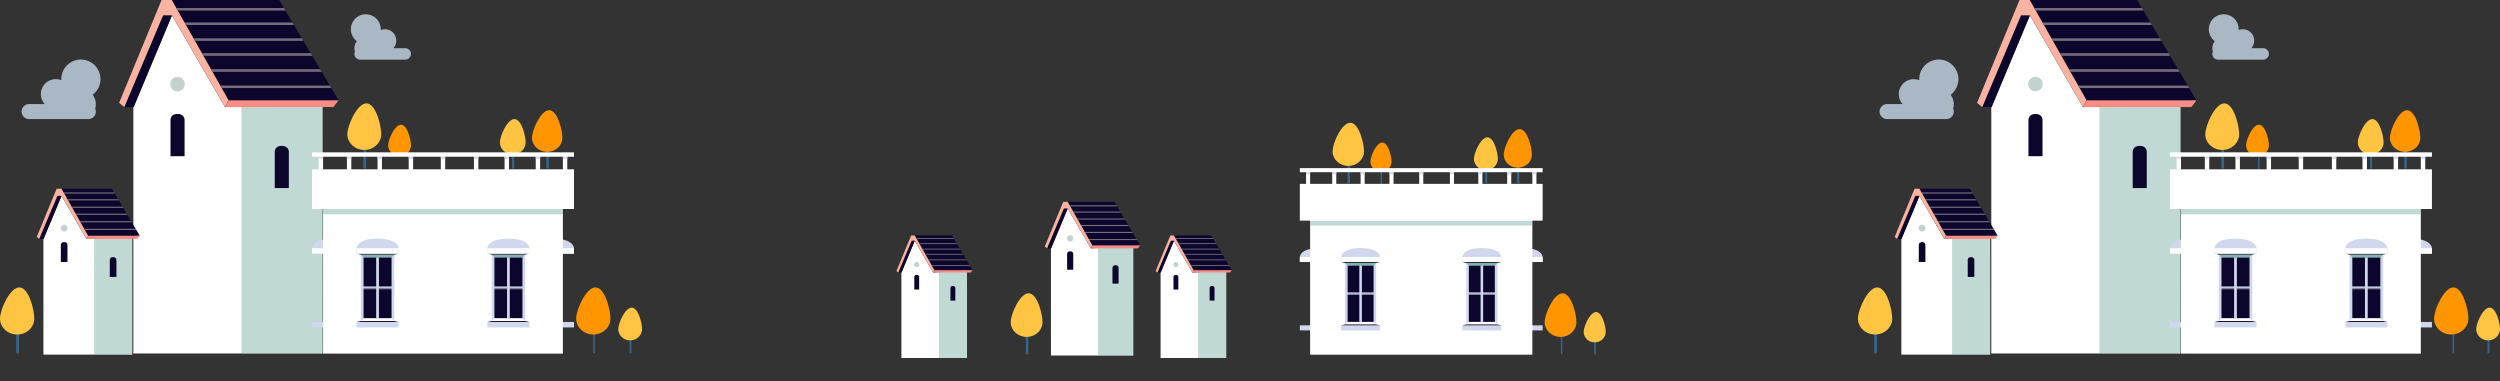 <svg xmlns="http://www.w3.org/2000/svg" xmlns:xlink="http://www.w3.org/1999/xlink" width="1593.203" height="243.061" viewBox="0 0 1593.203 243.061">
  <rect x="0" y="0" width="1593.203" height="243.061" fill="#333333" stroke="none"/>
  <defs>
    <clipPath id="clip-path">
      <path id="Path_4582" data-name="Path 4582" d="M384.387,135.175h70.029L416.609,71.254H348.153Z" transform="translate(-348.153 -71.254)" fill="none"/>
    </clipPath>
    <clipPath id="clip-path-2">
      <path id="Path_4572" data-name="Path 4572" d="M365.162,101.259h32.872L380.287,71.254H348.153Z" transform="translate(-348.153 -71.254)" fill="none"/>
    </clipPath>
    <clipPath id="clip-path-3">
      <path id="Path_4572-2" data-name="Path 4572" d="M363.915,99.059h30.462L377.931,71.254H348.153Z" transform="translate(-348.153 -71.254)" fill="none"/>
    </clipPath>
    <clipPath id="clip-path-4">
      <path id="Path_4572-3" data-name="Path 4572" d="M360.724,93.43h24.295L371.9,71.254H348.153Z" transform="translate(-348.153 -71.254)" fill="none"/>
    </clipPath>
  </defs>
  <g id="Group_3300" data-name="Group 3300" transform="translate(0 -444.017)">
    <g id="Group_2032" data-name="Group 2032" transform="translate(0 444.018)">
      <g id="Group_1988" data-name="Group 1988" transform="translate(75.913 0)">
        <path id="Path_4575" data-name="Path 4575" d="M449.859,134.521V294.253l-120.522.008V137.24l24.6-58.466Z" transform="translate(-320.262 -68.986)" fill="#fff"/>
        <path id="Path_4576" data-name="Path 4576" d="M433.957,283.045l-.06-167.059L382.272,123.3V283.04Z" transform="translate(-304.3 -57.765)" fill="#82b5ac" opacity="0.5"/>
        <g id="Group_1976" data-name="Group 1976" transform="translate(3.323)">
          <g id="Group_1975" data-name="Group 1975">
            <path id="Path_4577" data-name="Path 4577" d="M348.645,71.254l-23.728,68.253h5.993l24.363-58.465L389.1,139.506l72.324-4.332L423.608,71.254Z" transform="translate(-324.917 -71.254)" fill="#0c062c"/>
          </g>
        </g>
        <g id="Group_1977" data-name="Group 1977" transform="translate(32.74 72.604)">
          <path id="Path_4578" data-name="Path 4578" d="M347.519,153.972H356.5V130.748s0-3.711-4.488-3.711-4.489,3.711-4.489,3.711Z" transform="translate(-347.519 -127.037)" fill="#0c062c"/>
        </g>
        <path id="Path_4579" data-name="Path 4579" d="M325.678,139.508l-3.314-2.719,27.05-65.534h6.515l36.235,63.921-2.292,4.333L356.043,81.041h-5.657Z" transform="translate(-322.364 -71.254)" fill="#fab3a1"/>
        <path id="Path_4580" data-name="Path 4580" d="M376.524,120.366h70.029L443.3,124.69l-69.063.009Z" transform="translate(-306.724 -56.445)" fill="#f78c84"/>
        <path id="Path_4581" data-name="Path 4581" d="M392.26,258" transform="translate(-301.288 -14.942)" fill="#82b5ac"/>
        <g id="Group_1986" data-name="Group 1986" transform="translate(33.565 0)">
          <g id="Group_1985" data-name="Group 1985" clip-path="url(#clip-path)">
            <g id="Group_1984" data-name="Group 1984" transform="translate(1.538 5.089)">
              <g id="Group_1978" data-name="Group 1978">
                <rect id="Rectangle_600" data-name="Rectangle 600" width="81.72" height="1.629" fill="#736d7b"/>
              </g>
              <g id="Group_1979" data-name="Group 1979" transform="translate(0 9.229)">
                <rect id="Rectangle_601" data-name="Rectangle 601" width="81.72" height="1.629" fill="#736d7b"/>
              </g>
              <g id="Group_1980" data-name="Group 1980" transform="translate(10.313 19.339)">
                <rect id="Rectangle_602" data-name="Rectangle 602" width="81.722" height="1.628" fill="#736d7b"/>
              </g>
              <g id="Group_1981" data-name="Group 1981" transform="translate(13.571 28.834)">
                <rect id="Rectangle_603" data-name="Rectangle 603" width="81.72" height="1.628" fill="#736d7b"/>
              </g>
              <g id="Group_1982" data-name="Group 1982" transform="translate(17.372 39.023)">
                <rect id="Rectangle_604" data-name="Rectangle 604" width="81.721" height="1.629" fill="#736d7b"/>
              </g>
              <g id="Group_1983" data-name="Group 1983" transform="translate(26.056 49.399)">
                <rect id="Rectangle_605" data-name="Rectangle 605" width="81.722" height="1.628" fill="#736d7b"/>
              </g>
            </g>
          </g>
        </g>
        <path id="Path_4583" data-name="Path 4583" d="M347.423,113.51a4.614,4.614,0,1,0,4.614-4.614A4.614,4.614,0,0,0,347.423,113.51Z" transform="translate(-314.808 -59.903)" fill="#648f88" opacity="0.4" style="mix-blend-mode: multiply;isolation: isolate"/>
        <g id="Group_1987" data-name="Group 1987" transform="translate(99.181 92.929)">
          <path id="Path_4584" data-name="Path 4584" d="M398.567,169.588h8.977V146.362s0-3.709-4.488-3.709-4.489,3.709-4.489,3.709Z" transform="translate(-398.567 -142.653)" fill="#0c062c"/>
        </g>
      </g>
      <g id="Group_1829" data-name="Group 1829" transform="translate(0 183.156)">
        <rect id="Rectangle_554" data-name="Rectangle 554" width="1.75" height="15.751" transform="translate(10.358 26.251)" fill="#356589"/>
        <path id="Path_4425" data-name="Path 4425" d="M10.928,0c6.035,0,10.928,4.543,10.928,10.148S15.576,30.009,9.54,30.009,0,15.752,0,10.148,4.893,0,10.928,0Z" transform="translate(21.856 30.009) rotate(180)" fill="#ffc542"/>
      </g>
      <g id="Group_1998" data-name="Group 1998" transform="translate(394.027 196.047)">
        <rect id="Rectangle_554-2" data-name="Rectangle 554" width="1.213" height="10.916" transform="translate(7.179 18.194)" fill="#356589"/>
        <path id="Path_4425-2" data-name="Path 4425" d="M7.574,0a7.319,7.319,0,0,1,7.574,7.033c0,3.884-4.353,13.766-8.536,13.766S0,10.917,0,7.033A7.319,7.319,0,0,1,7.574,0Z" transform="translate(15.148 20.799) rotate(180)" fill="#ffc542"/>
      </g>
      <g id="Group_1993" data-name="Group 1993" transform="translate(221.343 65.877)">
        <rect id="Rectangle_554-3" data-name="Rectangle 554" width="1.731" height="15.576" transform="translate(10.244 25.961)" fill="#356589"/>
        <path id="Path_4425-3" data-name="Path 4425" d="M10.807,0c5.969,0,10.807,4.493,10.807,10.035S15.4,29.677,9.435,29.677,0,15.578,0,10.035,4.839,0,10.807,0Z" transform="translate(21.614 29.677) rotate(180)" fill="#ffc542"/>
      </g>
      <g id="Group_1994" data-name="Group 1994" transform="translate(318.58 75.891)">
        <rect id="Rectangle_554-4" data-name="Rectangle 554" width="1.313" height="11.821" transform="translate(7.774 19.702)" fill="#356589"/>
        <path id="Path_4425-4" data-name="Path 4425" d="M8.2,0c4.53,0,8.2,3.41,8.2,7.616S11.69,22.523,7.16,22.523,0,11.822,0,7.616,3.672,0,8.2,0Z" transform="translate(16.404 22.523) rotate(180)" fill="#ffc542"/>
      </g>
      <g id="Group_1996" data-name="Group 1996" transform="translate(339.046 70.232)">
        <rect id="Rectangle_554-5" data-name="Rectangle 554" width="1.549" height="13.943" transform="translate(9.17 23.239)" fill="#356589"/>
        <path id="Path_4425-5" data-name="Path 4425" d="M9.674,0c5.343,0,9.674,4.022,9.674,8.983s-5.56,17.582-10.9,17.582S0,13.944,0,8.983,4.331,0,9.674,0Z" transform="translate(19.348 26.565) rotate(180)" fill="#ff9500"/>
      </g>
      <g id="Group_1839" data-name="Group 1839" transform="translate(247.364 79.495)">
        <rect id="Rectangle_554-6" data-name="Rectangle 554" height="12" transform="translate(7.636 16.487)" fill="#356589"/>
        <path id="Path_4425-6" data-name="Path 4425" d="M7.264,0a7.019,7.019,0,0,1,7.264,6.745c0,3.725-4.175,13.2-8.187,13.2S0,10.471,0,6.745A7.019,7.019,0,0,1,7.264,0Z" transform="translate(14.528 19.948) rotate(180)" fill="#ff9500"/>
      </g>
      <g id="Group_1997" data-name="Group 1997" transform="translate(367.173 183.156)">
        <rect id="Rectangle_554-7" data-name="Rectangle 554" width="1" height="17" transform="translate(10.827 24.826)" fill="#356589"/>
        <path id="Path_4425-7" data-name="Path 4425" d="M10.928,0c6.035,0,10.928,4.543,10.928,10.148S15.576,30.009,9.54,30.009,0,15.752,0,10.148,4.893,0,10.928,0Z" transform="translate(21.856 30.009) rotate(180)" fill="#ff9500"/>
      </g>
      <g id="Group_1995" data-name="Group 1995" transform="translate(198.821 97.086)">
        <path id="Path_4585" data-name="Path 4585" d="M326.743,392.756H299.948v-3.463s0-6.117,13.4-6.117,13.4,6.117,13.4,6.117Z" transform="translate(-299.948 -328.19)" fill="#d1d7ed"/>
        <rect id="Rectangle_606" data-name="Rectangle 606" width="26.795" height="3.464" transform="translate(0 61.103)" fill="#fff"/>
        <path id="Path_4586" data-name="Path 4586" d="M453.93,392.756H427.135v-3.463s0-6.117,13.4-6.117,13.4,6.117,13.4,6.117Z" transform="translate(-286.958 -328.19)" fill="#d1d7ed"/>
        <rect id="Rectangle_607" data-name="Rectangle 607" width="26.796" height="3.464" transform="translate(140.176 61.103)" fill="#fff"/>
        <rect id="Rectangle_608" data-name="Rectangle 608" width="26.795" height="3.465" transform="translate(0 108.11)" fill="#d1d7ed"/>
        <rect id="Rectangle_609" data-name="Rectangle 609" width="26.796" height="3.465" transform="translate(140.176 108.11)" fill="#d1d7ed"/>
        <rect id="Rectangle_610" data-name="Rectangle 610" width="152.829" height="100.797" transform="translate(7.072 27.472)" fill="#fff"/>
        <rect id="Rectangle_611" data-name="Rectangle 611" width="152.829" height="3.404" transform="translate(7.072 36.104)" fill="#82b5ac" opacity="0.5"/>
        <g id="Group_1989" data-name="Group 1989" transform="translate(28.391 54.986)">
          <rect id="Rectangle_612" data-name="Rectangle 612" width="20.273" height="40.183" transform="translate(3.262 11.26)" fill="#0c062c"/>
          <path id="Path_4587" data-name="Path 4587" d="M328.165,392.4v42.375h21.378V392.4Zm19.62,40.616H329.924V394.157h17.861Z" transform="translate(-325.457 -382.234)" fill="#d1d7ed"/>
          <path id="Path_4588" data-name="Path 4588" d="M347.785,429.251l1.758,1.759H328.165l1.759-1.759Z" transform="translate(-325.457 -378.47)" fill="#fff"/>
          <path id="Path_4589" data-name="Path 4589" d="M328.165,392.4l1.759,1.758h17.861l1.758-1.758Z" transform="translate(-325.457 -382.234)" fill="#82b5ac"/>
          <rect id="Rectangle_613" data-name="Rectangle 613" width="21.378" height="1.756" transform="translate(2.708 30.474)" fill="#d1d7ed"/>
          <rect id="Rectangle_614" data-name="Rectangle 614" width="17.861" height="0.877" transform="translate(4.467 31.353)" fill="#0c062c" opacity="0.4"/>
          <path id="Path_4590" data-name="Path 4590" d="M352.5,392.756H325.708v-3.463s0-6.117,13.4-6.117,13.4,6.117,13.4,6.117Z" transform="translate(-325.708 -383.176)" fill="#d1d7ed"/>
          <path id="Path_4591" data-name="Path 4591" d="M325.708,391.868l2.708.585h21.378l2.708-.585Z" transform="translate(-325.708 -382.288)" fill="#0c062c"/>
          <rect id="Rectangle_615" data-name="Rectangle 615" width="26.795" height="3.465" transform="translate(0 53.124)" fill="#d1d7ed"/>
          <path id="Path_4592" data-name="Path 4592" d="M352.5,431.431l-2.708-.584H328.417l-2.708.584Z" transform="translate(-325.708 -378.307)" fill="#0c062c"/>
          <rect id="Rectangle_616" data-name="Rectangle 616" width="1.756" height="38.858" transform="translate(12.519 11.923)" fill="#d1d7ed"/>
          <rect id="Rectangle_617" data-name="Rectangle 617" width="26.795" height="3.464" transform="translate(0 6.116)" fill="#fff"/>
        </g>
        <g id="Group_1990" data-name="Group 1990" transform="translate(111.786 54.986)">
          <rect id="Rectangle_618" data-name="Rectangle 618" width="20.273" height="40.183" transform="translate(3.261 11.26)" fill="#0c062c"/>
          <path id="Path_4593" data-name="Path 4593" d="M403.832,392.4v42.375h21.379V392.4Zm19.621,40.616H405.591V394.157h17.862Z" transform="translate(-401.124 -382.234)" fill="#d1d7ed"/>
          <path id="Path_4594" data-name="Path 4594" d="M423.453,429.251l1.759,1.759h-21.38l1.759-1.759Z" transform="translate(-401.124 -378.47)" fill="#fff"/>
          <path id="Path_4595" data-name="Path 4595" d="M403.832,392.4l1.759,1.758h17.862l1.759-1.758Z" transform="translate(-401.124 -382.234)" fill="#82b5ac"/>
          <rect id="Rectangle_619" data-name="Rectangle 619" width="21.38" height="1.756" transform="translate(2.708 30.474)" fill="#d1d7ed"/>
          <rect id="Rectangle_620" data-name="Rectangle 620" width="17.862" height="0.877" transform="translate(4.467 31.353)" fill="#0c062c" opacity="0.4"/>
          <path id="Path_4596" data-name="Path 4596" d="M428.17,392.756H401.375v-3.463s0-6.117,13.4-6.117,13.4,6.117,13.4,6.117Z" transform="translate(-401.375 -383.176)" fill="#d1d7ed"/>
          <path id="Path_4597" data-name="Path 4597" d="M401.375,391.868l2.708.585h21.38l2.708-.585Z" transform="translate(-401.375 -382.288)" fill="#0c062c"/>
          <rect id="Rectangle_621" data-name="Rectangle 621" width="26.796" height="3.465" transform="translate(0 53.124)" fill="#d1d7ed"/>
          <path id="Path_4598" data-name="Path 4598" d="M428.171,431.431l-2.708-.584h-21.38l-2.708.584Z" transform="translate(-401.375 -378.307)" fill="#0c062c"/>
          <rect id="Rectangle_622" data-name="Rectangle 622" width="1.756" height="38.858" transform="translate(12.52 11.923)" fill="#d1d7ed"/>
          <rect id="Rectangle_623" data-name="Rectangle 623" width="26.796" height="3.464" transform="translate(0 6.116)" fill="#fff"/>
        </g>
        <g id="Group_1991" data-name="Group 1991" transform="translate(0 0)">
          <rect id="Rectangle_624" data-name="Rectangle 624" width="166.972" height="2.799" fill="#fff"/>
          <rect id="Rectangle_625" data-name="Rectangle 625" width="2.8" height="11.642" transform="translate(4.272 1.429)" fill="#fff"/>
          <rect id="Rectangle_626" data-name="Rectangle 626" width="2.801" height="11.642" transform="translate(159.9 1.538)" fill="#fff"/>
          <rect id="Rectangle_627" data-name="Rectangle 627" width="2.801" height="11.642" transform="translate(82.086 1.429)" fill="#fff"/>
          <rect id="Rectangle_628" data-name="Rectangle 628" width="2.799" height="11.642" transform="translate(41.788 1.429)" fill="#fff"/>
          <rect id="Rectangle_629" data-name="Rectangle 629" width="2.799" height="11.642" transform="translate(22.262 1.429)" fill="#fff"/>
          <rect id="Rectangle_630" data-name="Rectangle 630" width="2.799" height="11.642" transform="translate(61.641 1.429)" fill="#fff"/>
          <rect id="Rectangle_631" data-name="Rectangle 631" width="2.798" height="11.642" transform="translate(122.742 1.429)" fill="#fff"/>
          <rect id="Rectangle_632" data-name="Rectangle 632" width="2.801" height="11.642" transform="translate(103.214 1.429)" fill="#fff"/>
          <rect id="Rectangle_633" data-name="Rectangle 633" width="2.801" height="11.642" transform="translate(142.593 1.429)" fill="#fff"/>
        </g>
        <rect id="Rectangle_634" data-name="Rectangle 634" width="166.972" height="25.291" transform="translate(0 10.814)" fill="#fff"/>
        <rect id="Rectangle_635" data-name="Rectangle 635" width="2.8" height="1.288" transform="translate(4.272 2.799)" fill="#d1d7ed"/>
        <rect id="Rectangle_636" data-name="Rectangle 636" width="2.799" height="1.288" transform="translate(22.262 2.799)" fill="#d1d7ed"/>
        <rect id="Rectangle_637" data-name="Rectangle 637" width="2.799" height="1.288" transform="translate(41.789 2.799)" fill="#d1d7ed"/>
        <rect id="Rectangle_638" data-name="Rectangle 638" width="2.799" height="1.288" transform="translate(61.641 2.799)" fill="#d1d7ed"/>
        <rect id="Rectangle_639" data-name="Rectangle 639" width="2.801" height="1.288" transform="translate(82.086 2.799)" fill="#d1d7ed"/>
        <rect id="Rectangle_640" data-name="Rectangle 640" width="2.798" height="1.288" transform="translate(103.216 2.799)" fill="#d1d7ed"/>
        <rect id="Rectangle_641" data-name="Rectangle 641" width="2.798" height="1.288" transform="translate(122.742 2.799)" fill="#d1d7ed"/>
        <rect id="Rectangle_642" data-name="Rectangle 642" width="2.798" height="1.288" transform="translate(142.594 2.799)" fill="#d1d7ed"/>
        <rect id="Rectangle_643" data-name="Rectangle 643" width="2.798" height="1.288" transform="translate(159.901 2.799)" fill="#d1d7ed"/>
      </g>
      <g id="Group_2015" data-name="Group 2015" transform="translate(13.771 9.122)">
        <path id="Path_4599" data-name="Path 4599" d="M487.849,96.731a12.485,12.485,0,1,0-19.975-9.983c0,.23.023.453.034.679a9.516,9.516,0,0,0-10.617,15.188h-9.91a4.79,4.79,0,0,0,0,9.58H485.1a4.774,4.774,0,0,0,4.362-6.748,9.522,9.522,0,0,0-1.616-8.716Z" transform="translate(-442.59 -45.427)" fill="#aab8c5"/>
        <path id="Path_4600" data-name="Path 4600" d="M306.874,159.035a3.648,3.648,0,0,0-3.649-3.648h-7.546a7.249,7.249,0,0,0-8.089-11.568c.01-.173.026-.342.026-.517a9.513,9.513,0,1,0-15.214,7.6,7.259,7.259,0,0,0-1.231,6.638,3.638,3.638,0,0,0,3.323,5.14h28.73A3.649,3.649,0,0,0,306.874,159.035Z" transform="translate(-58.752 -133.789)" fill="#aab8c5"/>
      </g>
      <g id="Group_2004" data-name="Group 2004" transform="translate(23.411 120.229)">
        <path id="Path_4565" data-name="Path 4565" d="M385.911,104.942v74.98l-56.575,0V106.218l11.55-27.445Z" transform="translate(-325.077 -74.179)" fill="#fff"/>
        <path id="Path_4566" data-name="Path 4566" d="M406.533,194.405l-.028-78.419-24.234,3.433V194.4Z" transform="translate(-345.671 -88.657)" fill="#82b5ac" opacity="0.5"/>
        <g id="Group_1962" data-name="Group 1962" transform="translate(1.56)">
          <g id="Group_1961" data-name="Group 1961">
            <path id="Path_4567" data-name="Path 4567" d="M336.055,71.254l-11.138,32.039h2.813l11.436-27.444,15.878,27.444,33.95-2.033L371.244,71.254Z" transform="translate(-324.917 -71.254)" fill="#0c062c"/>
          </g>
        </g>
        <g id="Group_1963" data-name="Group 1963" transform="translate(15.368 34.081)">
          <path id="Path_4568" data-name="Path 4568" d="M347.519,139.681h4.214v-10.9a1.842,1.842,0,0,0-2.107-1.742c-2.107,0-2.107,1.742-2.107,1.742Z" transform="translate(-347.519 -127.037)" fill="#0c062c"/>
        </g>
        <path id="Path_4569" data-name="Path 4569" d="M323.92,103.293l-1.556-1.276,12.7-30.763h3.058l17.009,30.005-1.076,2.034L338.174,75.848h-2.656Z" transform="translate(-322.364 -71.254)" fill="#fab3a1"/>
        <path id="Path_4570" data-name="Path 4570" d="M375.308,120.366H408.18l-1.529,2.03-32.419,0Z" transform="translate(-342.543 -90.36)" fill="#f78c84"/>
        <path id="Path_4571" data-name="Path 4571" d="M392.26,258" transform="translate(-349.557 -143.908)" fill="#82b5ac"/>
        <g id="Group_1972" data-name="Group 1972" transform="translate(15.756 0)">
          <g id="Group_1971" data-name="Group 1971" clip-path="url(#clip-path-2)">
            <g id="Group_1970" data-name="Group 1970" transform="translate(0.722 2.389)">
              <g id="Group_1964" data-name="Group 1964">
                <rect id="Rectangle_594" data-name="Rectangle 594" width="38.36" height="0.765" fill="#736d7b"/>
              </g>
              <g id="Group_1965" data-name="Group 1965" transform="translate(0 4.332)">
                <rect id="Rectangle_595" data-name="Rectangle 595" width="38.36" height="0.765" fill="#736d7b"/>
              </g>
              <g id="Group_1966" data-name="Group 1966" transform="translate(4.841 9.078)">
                <rect id="Rectangle_596" data-name="Rectangle 596" width="38.361" height="0.764" fill="#736d7b"/>
              </g>
              <g id="Group_1967" data-name="Group 1967" transform="translate(6.37 13.535)">
                <rect id="Rectangle_597" data-name="Rectangle 597" width="38.36" height="0.764" fill="#736d7b"/>
              </g>
              <g id="Group_1968" data-name="Group 1968" transform="translate(8.154 18.318)">
                <rect id="Rectangle_598" data-name="Rectangle 598" width="38.361" height="0.765" fill="#736d7b"/>
              </g>
              <g id="Group_1969" data-name="Group 1969" transform="translate(12.231 23.189)">
                <rect id="Rectangle_599" data-name="Rectangle 599" width="38.361" height="0.764" fill="#736d7b"/>
              </g>
            </g>
          </g>
        </g>
        <path id="Path_4573" data-name="Path 4573" d="M347.423,111.062a2.166,2.166,0,1,0,2.166-2.166A2.166,2.166,0,0,0,347.423,111.062Z" transform="translate(-332.113 -85.898)" fill="#648f88" opacity="0.4" style="mix-blend-mode: multiply;isolation: isolate"/>
        <g id="Group_1973" data-name="Group 1973" transform="translate(46.556 43.622)">
          <path id="Path_4574" data-name="Path 4574" d="M398.567,155.3h4.214v-10.9s0-1.741-2.107-1.741-2.107,1.741-2.107,1.741Z" transform="translate(-398.567 -142.653)" fill="#0c062c"/>
        </g>
      </g>
    </g>
    <g id="Group_2032-2" data-name="Group 2032" transform="translate(571.292 522.244)">
      <g id="Group_1829-2" data-name="Group 1829" transform="translate(72.825 108.68)">
        <rect id="Rectangle_554-8" data-name="Rectangle 554" width="1.622" height="14.596" transform="translate(9.599 24.327)" fill="#356589"/>
        <path id="Path_4425-8" data-name="Path 4425" d="M10.127,0C15.72,0,20.254,4.21,20.254,9.4S14.434,27.809,8.841,27.809,0,14.6,0,9.4,4.534,0,10.127,0Z" transform="translate(20.254 27.809) rotate(180)" fill="#ffc542"/>
      </g>
      <g id="Group_1998-2" data-name="Group 1998" transform="translate(437.962 120.627)">
        <rect id="Rectangle_554-9" data-name="Rectangle 554" width="1.124" height="10.116" transform="translate(6.653 16.86)" fill="#356589"/>
        <path id="Path_4425-9" data-name="Path 4425" d="M7.019,0a6.782,6.782,0,0,1,7.019,6.517c0,3.6-4.034,12.756-7.91,12.756S0,10.117,0,6.517A6.782,6.782,0,0,1,7.019,0Z" transform="translate(14.037 19.274) rotate(180)" fill="#ffc542"/>
      </g>
      <g id="Group_1993-2" data-name="Group 1993" transform="translate(277.939 0.001)">
        <rect id="Rectangle_554-10" data-name="Rectangle 554" width="1.604" height="14.434" transform="translate(9.493 24.057)" fill="#356589"/>
        <path id="Path_4425-10" data-name="Path 4425" d="M10.015,0C15.546,0,20.03,4.164,20.03,9.3S14.274,27.5,8.743,27.5,0,14.435,0,9.3,4.484,0,10.015,0Z" transform="translate(20.03 27.501) rotate(180)" fill="#ffc542"/>
      </g>
      <g id="Group_1994-2" data-name="Group 1994" transform="translate(368.047 9.28)">
        <rect id="Rectangle_554-11" data-name="Rectangle 554" width="1.217" height="10.955" transform="translate(7.204 18.258)" fill="#356589"/>
        <path id="Path_4425-11" data-name="Path 4425" d="M7.6,0a7.344,7.344,0,0,1,7.6,7.058c0,3.9-4.368,13.814-8.566,13.814S0,10.955,0,7.058A7.344,7.344,0,0,1,7.6,0Z" transform="translate(15.201 20.871) rotate(180)" fill="#ffc542"/>
      </g>
      <g id="Group_1996-2" data-name="Group 1996" transform="translate(387.013 4.036)">
        <rect id="Rectangle_554-12" data-name="Rectangle 554" width="1.436" height="12.921" transform="translate(8.497 21.535)" fill="#356589"/>
        <path id="Path_4425-12" data-name="Path 4425" d="M8.965,0c4.951,0,8.965,3.727,8.965,8.324s-5.152,16.293-10.1,16.293S0,12.922,0,8.324,4.014,0,8.965,0Z" transform="translate(17.93 24.618) rotate(180)" fill="#ff9500"/>
      </g>
      <g id="Group_1839-2" data-name="Group 1839" transform="translate(302.053 12.62)">
        <rect id="Rectangle_554-13" data-name="Rectangle 554" width="0.927" height="11.12" transform="translate(6.452 15.294)" fill="#356589"/>
        <path id="Path_4425-13" data-name="Path 4425" d="M6.732,0a6.5,6.5,0,0,1,6.732,6.251c0,3.452-3.869,12.234-7.586,12.234S0,9.7,0,6.251A6.5,6.5,0,0,1,6.732,0Z" transform="translate(13.463 18.485) rotate(180)" fill="#ff9500"/>
      </g>
      <g id="Group_1997-2" data-name="Group 1997" transform="translate(413.078 108.68)">
        <rect id="Rectangle_554-14" data-name="Rectangle 554" width="0.927" height="15.754" transform="translate(10.337 23.022)" fill="#356589"/>
        <path id="Path_4425-14" data-name="Path 4425" d="M10.127,0C15.72,0,20.254,4.21,20.254,9.4S14.434,27.809,8.841,27.809,0,14.6,0,9.4,4.534,0,10.127,0Z" transform="translate(20.254 27.809) rotate(180)" fill="#ff9500"/>
      </g>
      <g id="Group_1995-2" data-name="Group 1995" transform="translate(257.069 28.921)">
        <path id="Path_4585-2" data-name="Path 4585" d="M324.778,392.053h-24.83v-3.209s0-5.668,12.416-5.668,12.414,5.668,12.414,5.668Z" transform="translate(-299.948 -332.221)" fill="#d1d7ed"/>
        <rect id="Rectangle_606-2" data-name="Rectangle 606" width="24.83" height="3.21" transform="translate(0 56.623)" fill="#fff"/>
        <path id="Path_4586-2" data-name="Path 4586" d="M451.965,392.053h-24.83v-3.209s0-5.668,12.417-5.668,12.413,5.668,12.413,5.668Z" transform="translate(-297.236 -332.221)" fill="#d1d7ed"/>
        <rect id="Rectangle_607-2" data-name="Rectangle 607" width="24.831" height="3.21" transform="translate(129.899 56.623)" fill="#fff"/>
        <rect id="Rectangle_608-2" data-name="Rectangle 608" width="24.83" height="3.211" transform="translate(0 100.183)" fill="#d1d7ed"/>
        <rect id="Rectangle_609-2" data-name="Rectangle 609" width="24.831" height="3.211" transform="translate(129.899 100.183)" fill="#d1d7ed"/>
        <rect id="Rectangle_610-2" data-name="Rectangle 610" width="141.624" height="93.407" transform="translate(6.553 25.458)" fill="#fff"/>
        <rect id="Rectangle_611-2" data-name="Rectangle 611" width="141.624" height="3.155" transform="translate(6.553 33.457)" fill="#82b5ac" opacity="0.5"/>
        <g id="Group_1989-2" data-name="Group 1989" transform="translate(26.309 50.955)">
          <rect id="Rectangle_612-2" data-name="Rectangle 612" width="18.787" height="37.236" transform="translate(3.023 10.434)" fill="#0c062c"/>
          <path id="Path_4587-2" data-name="Path 4587" d="M328.165,392.4v39.268h19.811V392.4Zm18.182,37.638H329.795V394.028h16.552Z" transform="translate(-325.656 -382.979)" fill="#d1d7ed"/>
          <path id="Path_4588-2" data-name="Path 4588" d="M346.347,429.251l1.629,1.63H328.165l1.63-1.63Z" transform="translate(-325.656 -382.194)" fill="#fff"/>
          <path id="Path_4589-2" data-name="Path 4589" d="M328.165,392.4l1.63,1.629h16.552l1.629-1.629Z" transform="translate(-325.656 -382.979)" fill="#82b5ac"/>
          <rect id="Rectangle_613-2" data-name="Rectangle 613" width="19.811" height="1.628" transform="translate(2.51 28.24)" fill="#d1d7ed"/>
          <rect id="Rectangle_614-2" data-name="Rectangle 614" width="16.552" height="0.813" transform="translate(4.14 29.055)" fill="#0c062c" opacity="0.4"/>
          <path id="Path_4590-2" data-name="Path 4590" d="M350.538,392.053h-24.83v-3.209s0-5.668,12.416-5.668,12.414,5.668,12.414,5.668Z" transform="translate(-325.708 -383.176)" fill="#d1d7ed"/>
          <path id="Path_4591-2" data-name="Path 4591" d="M325.708,391.868l2.51.543h19.811l2.51-.543Z" transform="translate(-325.708 -382.991)" fill="#0c062c"/>
          <rect id="Rectangle_615-2" data-name="Rectangle 615" width="24.83" height="3.211" transform="translate(0 49.229)" fill="#d1d7ed"/>
          <path id="Path_4592-2" data-name="Path 4592" d="M350.538,431.388l-2.51-.542H328.218l-2.51.542Z" transform="translate(-325.708 -382.16)" fill="#0c062c"/>
          <rect id="Rectangle_616-2" data-name="Rectangle 616" width="1.628" height="36.009" transform="translate(11.602 11.049)" fill="#d1d7ed"/>
          <rect id="Rectangle_617-2" data-name="Rectangle 617" width="24.83" height="3.21" transform="translate(0 5.668)" fill="#fff"/>
        </g>
        <g id="Group_1990-2" data-name="Group 1990" transform="translate(103.59 50.955)">
          <rect id="Rectangle_618-2" data-name="Rectangle 618" width="18.787" height="37.236" transform="translate(3.022 10.434)" fill="#0c062c"/>
          <path id="Path_4593-2" data-name="Path 4593" d="M403.832,392.4v39.268h19.812V392.4Zm18.183,37.638H405.462V394.028h16.553Z" transform="translate(-401.323 -382.979)" fill="#d1d7ed"/>
          <path id="Path_4594-2" data-name="Path 4594" d="M422.014,429.251l1.63,1.63H403.832l1.63-1.63Z" transform="translate(-401.323 -382.194)" fill="#fff"/>
          <path id="Path_4595-2" data-name="Path 4595" d="M403.832,392.4l1.63,1.629h16.553l1.63-1.629Z" transform="translate(-401.323 -382.979)" fill="#82b5ac"/>
          <rect id="Rectangle_619-2" data-name="Rectangle 619" width="19.812" height="1.628" transform="translate(2.509 28.24)" fill="#d1d7ed"/>
          <rect id="Rectangle_620-2" data-name="Rectangle 620" width="16.553" height="0.813" transform="translate(4.139 29.055)" fill="#0c062c" opacity="0.4"/>
          <path id="Path_4596-2" data-name="Path 4596" d="M426.205,392.053h-24.83v-3.209s0-5.668,12.415-5.668,12.415,5.668,12.415,5.668Z" transform="translate(-401.375 -383.176)" fill="#d1d7ed"/>
          <path id="Path_4597-2" data-name="Path 4597" d="M401.375,391.868l2.509.543H423.7l2.509-.543Z" transform="translate(-401.375 -382.991)" fill="#0c062c"/>
          <rect id="Rectangle_621-2" data-name="Rectangle 621" width="24.831" height="3.211" transform="translate(0 49.229)" fill="#d1d7ed"/>
          <path id="Path_4598-2" data-name="Path 4598" d="M426.206,431.388l-2.509-.542H403.884l-2.509.542Z" transform="translate(-401.375 -382.16)" fill="#0c062c"/>
          <rect id="Rectangle_622-2" data-name="Rectangle 622" width="1.628" height="36.009" transform="translate(11.602 11.049)" fill="#d1d7ed"/>
          <rect id="Rectangle_623-2" data-name="Rectangle 623" width="24.831" height="3.21" transform="translate(0 5.668)" fill="#fff"/>
        </g>
        <g id="Group_1991-2" data-name="Group 1991" transform="translate(0 0)">
          <rect id="Rectangle_624-2" data-name="Rectangle 624" width="154.729" height="2.594" fill="#fff"/>
          <rect id="Rectangle_625-2" data-name="Rectangle 625" width="2.594" height="10.789" transform="translate(3.959 1.324)" fill="#fff"/>
          <rect id="Rectangle_626-2" data-name="Rectangle 626" width="2.595" height="10.789" transform="translate(148.177 1.425)" fill="#fff"/>
          <rect id="Rectangle_627-2" data-name="Rectangle 627" width="2.595" height="10.789" transform="translate(76.068 1.324)" fill="#fff"/>
          <rect id="Rectangle_628-2" data-name="Rectangle 628" width="2.594" height="10.789" transform="translate(38.725 1.324)" fill="#fff"/>
          <rect id="Rectangle_629-2" data-name="Rectangle 629" width="2.594" height="10.789" transform="translate(20.63 1.324)" fill="#fff"/>
          <rect id="Rectangle_630-2" data-name="Rectangle 630" width="2.594" height="10.789" transform="translate(57.121 1.324)" fill="#fff"/>
          <rect id="Rectangle_631-2" data-name="Rectangle 631" width="2.593" height="10.789" transform="translate(113.743 1.324)" fill="#fff"/>
          <rect id="Rectangle_632-2" data-name="Rectangle 632" width="2.595" height="10.789" transform="translate(95.646 1.324)" fill="#fff"/>
          <rect id="Rectangle_633-2" data-name="Rectangle 633" width="2.595" height="10.789" transform="translate(132.139 1.324)" fill="#fff"/>
        </g>
        <rect id="Rectangle_634-2" data-name="Rectangle 634" width="154.729" height="23.436" transform="translate(0 10.021)" fill="#fff"/>
        <rect id="Rectangle_635-2" data-name="Rectangle 635" width="2.594" height="1.194" transform="translate(3.959 2.594)" fill="#d1d7ed"/>
        <rect id="Rectangle_636-2" data-name="Rectangle 636" width="2.594" height="1.194" transform="translate(20.63 2.594)" fill="#d1d7ed"/>
        <rect id="Rectangle_637-2" data-name="Rectangle 637" width="2.594" height="1.194" transform="translate(38.725 2.594)" fill="#d1d7ed"/>
        <rect id="Rectangle_638-2" data-name="Rectangle 638" width="2.594" height="1.194" transform="translate(57.122 2.594)" fill="#d1d7ed"/>
        <rect id="Rectangle_639-2" data-name="Rectangle 639" width="2.595" height="1.194" transform="translate(76.068 2.594)" fill="#d1d7ed"/>
        <rect id="Rectangle_640-2" data-name="Rectangle 640" width="2.593" height="1.194" transform="translate(95.648 2.594)" fill="#d1d7ed"/>
        <rect id="Rectangle_641-2" data-name="Rectangle 641" width="2.593" height="1.194" transform="translate(113.743 2.594)" fill="#d1d7ed"/>
        <rect id="Rectangle_642-2" data-name="Rectangle 642" width="2.593" height="1.194" transform="translate(132.139 2.594)" fill="#d1d7ed"/>
        <rect id="Rectangle_643-2" data-name="Rectangle 643" width="2.593" height="1.194" transform="translate(148.177 2.594)" fill="#d1d7ed"/>
      </g>
      <g id="Group_2004-2" data-name="Group 2004" transform="translate(94.519 50.367)">
        <path id="Path_4565-2" data-name="Path 4565" d="M381.763,103.023v69.483l-52.427,0v-68.3l10.7-25.432Z" transform="translate(-325.389 -74.516)" fill="#fff"/>
        <path id="Path_4566-2" data-name="Path 4566" d="M404.754,188.656l-.026-72.67-22.457,3.181v69.486Z" transform="translate(-348.354 -90.66)" fill="#82b5ac" opacity="0.5"/>
        <g id="Group_1962-2" data-name="Group 1962" transform="translate(1.445)">
          <g id="Group_1961-2" data-name="Group 1961">
            <path id="Path_4567-2" data-name="Path 4567" d="M335.239,71.254l-10.322,29.69h2.607l10.6-25.432,14.714,25.432L384.3,99.059,367.847,71.254Z" transform="translate(-324.917 -71.254)" fill="#0c062c"/>
          </g>
        </g>
        <g id="Group_1963-2" data-name="Group 1963" transform="translate(14.242 31.582)">
          <path id="Path_4568-2" data-name="Path 4568" d="M347.519,138.754h3.9v-10.1a1.707,1.707,0,0,0-1.952-1.614c-1.953,0-1.953,1.614-1.953,1.614Z" transform="translate(-347.519 -127.037)" fill="#0c062c"/>
        </g>
        <path id="Path_4569-2" data-name="Path 4569" d="M323.806,100.944l-1.442-1.183,11.767-28.507h2.834l15.762,27.805-1,1.885L337.014,75.511h-2.461Z" transform="translate(-322.364 -71.254)" fill="#fab3a1"/>
        <path id="Path_4570-2" data-name="Path 4570" d="M375.229,120.366h30.462l-1.417,1.881-30.042,0Z" transform="translate(-344.867 -92.56)" fill="#f78c84"/>
        <path id="Path_4571-2" data-name="Path 4571" d="M392.26,258" transform="translate(-352.688 -152.273)" fill="#82b5ac"/>
        <g id="Group_1972-2" data-name="Group 1972" transform="translate(14.6 0)">
          <g id="Group_1971-2" data-name="Group 1971" clip-path="url(#clip-path-3)">
            <g id="Group_1970-2" data-name="Group 1970" transform="translate(0.669 2.214)">
              <g id="Group_1964-2" data-name="Group 1964">
                <rect id="Rectangle_594-2" data-name="Rectangle 594" width="35.548" height="0.708" fill="#736d7b"/>
              </g>
              <g id="Group_1965-2" data-name="Group 1965" transform="translate(0 4.015)">
                <rect id="Rectangle_595-2" data-name="Rectangle 595" width="35.548" height="0.708" fill="#736d7b"/>
              </g>
              <g id="Group_1966-2" data-name="Group 1966" transform="translate(4.486 8.412)">
                <rect id="Rectangle_596-2" data-name="Rectangle 596" width="35.548" height="0.708" fill="#736d7b"/>
              </g>
              <g id="Group_1967-2" data-name="Group 1967" transform="translate(5.903 12.543)">
                <rect id="Rectangle_597-2" data-name="Rectangle 597" width="35.548" height="0.708" fill="#736d7b"/>
              </g>
              <g id="Group_1968-2" data-name="Group 1968" transform="translate(7.557 16.975)">
                <rect id="Rectangle_598-2" data-name="Rectangle 598" width="35.548" height="0.708" fill="#736d7b"/>
              </g>
              <g id="Group_1969-2" data-name="Group 1969" transform="translate(11.334 21.488)">
                <rect id="Rectangle_599-2" data-name="Rectangle 599" width="35.548" height="0.708" fill="#736d7b"/>
              </g>
            </g>
          </g>
        </g>
        <path id="Path_4573-2" data-name="Path 4573" d="M347.423,110.9a2.007,2.007,0,1,0,2.007-2.007A2.007,2.007,0,0,0,347.423,110.9Z" transform="translate(-333.236 -87.584)" fill="#648f88" opacity="0.4" style="mix-blend-mode: multiply;isolation: isolate"/>
        <g id="Group_1973-2" data-name="Group 1973" transform="translate(43.143 40.424)">
          <path id="Path_4574-2" data-name="Path 4574" d="M398.567,154.37h3.9v-10.1s0-1.614-1.952-1.614-1.953,1.614-1.953,1.614Z" transform="translate(-398.567 -142.653)" fill="#0c062c"/>
        </g>
      </g>
      <g id="Group_2033" data-name="Group 2033" transform="translate(165.176 71.772)">
        <path id="Path_4565-3" data-name="Path 4565" d="M371.149,98.114v55.415l-41.812,0V99.057l8.536-20.283Z" transform="translate(-326.188 -75.378)" fill="#fff"/>
        <path id="Path_4566-3" data-name="Path 4566" d="M400.2,173.943l-.021-57.957-17.91,2.537v55.418Z" transform="translate(-355.221 -95.788)" fill="#82b5ac" opacity="0.5"/>
        <g id="Group_1962-3" data-name="Group 1962" transform="translate(1.153)">
          <g id="Group_1961-3" data-name="Group 1961">
            <path id="Path_4567-3" data-name="Path 4567" d="M333.149,71.254l-8.232,23.679H327l8.452-20.283,11.735,20.283,25.091-1.5L359.156,71.254Z" transform="translate(-324.917 -71.254)" fill="#0c062c"/>
          </g>
        </g>
        <g id="Group_1963-3" data-name="Group 1963" transform="translate(11.358 25.188)">
          <path id="Path_4568-3" data-name="Path 4568" d="M347.519,136.382h3.114v-8.057a1.362,1.362,0,0,0-1.557-1.287c-1.557,0-1.557,1.287-1.557,1.287Z" transform="translate(-347.519 -127.037)" fill="#0c062c"/>
        </g>
        <path id="Path_4569-3" data-name="Path 4569" d="M323.514,94.933l-1.15-.943,9.384-22.736h2.26L346.58,93.43l-.8,1.5L334.048,74.649h-1.963Z" transform="translate(-322.364 -71.254)" fill="#fab3a1"/>
        <path id="Path_4570-3" data-name="Path 4570" d="M375.027,120.366h24.3l-1.13,1.5-23.96,0Z" transform="translate(-350.812 -98.19)" fill="#f78c84"/>
        <path id="Path_4571-3" data-name="Path 4571" d="M392.26,258" transform="translate(-360.699 -173.679)" fill="#82b5ac"/>
        <g id="Group_1972-3" data-name="Group 1972" transform="translate(11.644 0)">
          <g id="Group_1971-3" data-name="Group 1971" clip-path="url(#clip-path-4)">
            <g id="Group_1970-3" data-name="Group 1970" transform="translate(0.534 1.766)">
              <g id="Group_1964-3" data-name="Group 1964">
                <rect id="Rectangle_594-3" data-name="Rectangle 594" width="28.351" height="0.565" fill="#736d7b"/>
              </g>
              <g id="Group_1965-3" data-name="Group 1965" transform="translate(0 3.202)">
                <rect id="Rectangle_595-3" data-name="Rectangle 595" width="28.351" height="0.565" fill="#736d7b"/>
              </g>
              <g id="Group_1966-3" data-name="Group 1966" transform="translate(3.578 6.709)">
                <rect id="Rectangle_596-3" data-name="Rectangle 596" width="28.351" height="0.565" fill="#736d7b"/>
              </g>
              <g id="Group_1967-3" data-name="Group 1967" transform="translate(4.708 10.003)">
                <rect id="Rectangle_597-3" data-name="Rectangle 597" width="28.351" height="0.565" fill="#736d7b"/>
              </g>
              <g id="Group_1968-3" data-name="Group 1968" transform="translate(6.027 13.538)">
                <rect id="Rectangle_598-3" data-name="Rectangle 598" width="28.351" height="0.565" fill="#736d7b"/>
              </g>
              <g id="Group_1969-3" data-name="Group 1969" transform="translate(9.04 17.138)">
                <rect id="Rectangle_599-3" data-name="Rectangle 599" width="28.351" height="0.565" fill="#736d7b"/>
              </g>
            </g>
          </g>
        </g>
        <path id="Path_4573-3" data-name="Path 4573" d="M347.423,110.5a1.6,1.6,0,1,0,1.6-1.6A1.6,1.6,0,0,0,347.423,110.5Z" transform="translate(-336.108 -91.899)" fill="#648f88" opacity="0.4" style="mix-blend-mode: multiply;isolation: isolate"/>
        <g id="Group_1973-3" data-name="Group 1973" transform="translate(34.408 32.24)">
          <path id="Path_4574-3" data-name="Path 4574" d="M398.567,152h3.114V143.94s0-1.287-1.557-1.287-1.557,1.287-1.557,1.287Z" transform="translate(-398.567 -142.653)" fill="#0c062c"/>
        </g>
      </g>
      <g id="Group_2034" data-name="Group 2034" transform="translate(0 71.772)">
        <path id="Path_4565-4" data-name="Path 4565" d="M371.149,98.114v55.415l-41.812,0V99.057l8.536-20.283Z" transform="translate(-326.188 -75.378)" fill="#fff"/>
        <path id="Path_4566-4" data-name="Path 4566" d="M400.2,173.943l-.021-57.957-17.91,2.537v55.418Z" transform="translate(-355.221 -95.788)" fill="#82b5ac" opacity="0.5"/>
        <g id="Group_1962-4" data-name="Group 1962" transform="translate(1.153)">
          <g id="Group_1961-4" data-name="Group 1961">
            <path id="Path_4567-4" data-name="Path 4567" d="M333.149,71.254l-8.232,23.679H327l8.452-20.283,11.735,20.283,25.091-1.5L359.156,71.254Z" transform="translate(-324.917 -71.254)" fill="#0c062c"/>
          </g>
        </g>
        <g id="Group_1963-4" data-name="Group 1963" transform="translate(11.358 25.188)">
          <path id="Path_4568-4" data-name="Path 4568" d="M347.519,136.382h3.114v-8.057a1.362,1.362,0,0,0-1.557-1.287c-1.557,0-1.557,1.287-1.557,1.287Z" transform="translate(-347.519 -127.037)" fill="#0c062c"/>
        </g>
        <path id="Path_4569-4" data-name="Path 4569" d="M323.514,94.933l-1.15-.943,9.384-22.736h2.26L346.58,93.43l-.8,1.5L334.048,74.649h-1.963Z" transform="translate(-322.364 -71.254)" fill="#fab3a1"/>
        <path id="Path_4570-4" data-name="Path 4570" d="M375.027,120.366h24.3l-1.13,1.5-23.96,0Z" transform="translate(-350.812 -98.19)" fill="#f78c84"/>
        <path id="Path_4571-4" data-name="Path 4571" d="M392.26,258" transform="translate(-360.699 -173.679)" fill="#82b5ac"/>
        <g id="Group_1972-4" data-name="Group 1972" transform="translate(11.644 0)">
          <g id="Group_1971-4" data-name="Group 1971" clip-path="url(#clip-path-4)">
            <g id="Group_1970-4" data-name="Group 1970" transform="translate(0.534 1.766)">
              <g id="Group_1964-4" data-name="Group 1964">
                <rect id="Rectangle_594-4" data-name="Rectangle 594" width="28.351" height="0.565" fill="#736d7b"/>
              </g>
              <g id="Group_1965-4" data-name="Group 1965" transform="translate(0 3.202)">
                <rect id="Rectangle_595-4" data-name="Rectangle 595" width="28.351" height="0.565" fill="#736d7b"/>
              </g>
              <g id="Group_1966-4" data-name="Group 1966" transform="translate(3.578 6.709)">
                <rect id="Rectangle_596-4" data-name="Rectangle 596" width="28.351" height="0.565" fill="#736d7b"/>
              </g>
              <g id="Group_1967-4" data-name="Group 1967" transform="translate(4.708 10.003)">
                <rect id="Rectangle_597-4" data-name="Rectangle 597" width="28.351" height="0.565" fill="#736d7b"/>
              </g>
              <g id="Group_1968-4" data-name="Group 1968" transform="translate(6.027 13.538)">
                <rect id="Rectangle_598-4" data-name="Rectangle 598" width="28.351" height="0.565" fill="#736d7b"/>
              </g>
              <g id="Group_1969-4" data-name="Group 1969" transform="translate(9.04 17.138)">
                <rect id="Rectangle_599-4" data-name="Rectangle 599" width="28.351" height="0.565" fill="#736d7b"/>
              </g>
            </g>
          </g>
        </g>
        <path id="Path_4573-4" data-name="Path 4573" d="M347.423,110.5a1.6,1.6,0,1,0,1.6-1.6A1.6,1.6,0,0,0,347.423,110.5Z" transform="translate(-336.108 -91.899)" fill="#648f88" opacity="0.4" style="mix-blend-mode: multiply;isolation: isolate"/>
        <g id="Group_1973-4" data-name="Group 1973" transform="translate(34.408 32.24)">
          <path id="Path_4574-4" data-name="Path 4574" d="M398.567,152h3.114V143.94s0-1.287-1.557-1.287-1.557,1.287-1.557,1.287Z" transform="translate(-398.567 -142.653)" fill="#0c062c"/>
        </g>
      </g>
    </g>
    <g id="Group_2032-3" data-name="Group 2032" transform="translate(1184.028 444.018)">
      <g id="Group_1988-2" data-name="Group 1988" transform="translate(75.914 0)">
        <path id="Path_4575-2" data-name="Path 4575" d="M449.859,134.521V294.253l-120.522.008V137.24l24.6-58.466Z" transform="translate(-320.262 -68.986)" fill="#fff"/>
        <path id="Path_4576-2" data-name="Path 4576" d="M433.957,283.045l-.06-167.059L382.272,123.3V283.04Z" transform="translate(-304.3 -57.765)" fill="#82b5ac" opacity="0.5"/>
        <g id="Group_1976-2" data-name="Group 1976" transform="translate(3.323)">
          <g id="Group_1975-2" data-name="Group 1975">
            <path id="Path_4577-2" data-name="Path 4577" d="M348.645,71.254l-23.728,68.253h5.993l24.363-58.465L389.1,139.506l72.324-4.332L423.608,71.254Z" transform="translate(-324.917 -71.254)" fill="#0c062c"/>
          </g>
        </g>
        <g id="Group_1977-2" data-name="Group 1977" transform="translate(32.74 72.604)">
          <path id="Path_4578-2" data-name="Path 4578" d="M347.519,153.972H356.5V130.748s0-3.711-4.488-3.711-4.489,3.711-4.489,3.711Z" transform="translate(-347.519 -127.037)" fill="#0c062c"/>
        </g>
        <path id="Path_4579-2" data-name="Path 4579" d="M325.678,139.508l-3.314-2.719,27.05-65.534h6.515l36.235,63.921-2.292,4.333L356.043,81.041h-5.657Z" transform="translate(-322.364 -71.254)" fill="#fab3a1"/>
        <path id="Path_4580-2" data-name="Path 4580" d="M376.524,120.366h70.029L443.3,124.69l-69.063.009Z" transform="translate(-306.724 -56.445)" fill="#f78c84"/>
        <path id="Path_4581-2" data-name="Path 4581" d="M392.26,258" transform="translate(-301.288 -14.942)" fill="#82b5ac"/>
        <g id="Group_1986-2" data-name="Group 1986" transform="translate(33.565 0)">
          <g id="Group_1985-2" data-name="Group 1985" clip-path="url(#clip-path)">
            <g id="Group_1984-2" data-name="Group 1984" transform="translate(1.538 5.089)">
              <g id="Group_1978-2" data-name="Group 1978">
                <rect id="Rectangle_600-2" data-name="Rectangle 600" width="81.72" height="1.629" fill="#736d7b"/>
              </g>
              <g id="Group_1979-2" data-name="Group 1979" transform="translate(0 9.229)">
                <rect id="Rectangle_601-2" data-name="Rectangle 601" width="81.72" height="1.629" fill="#736d7b"/>
              </g>
              <g id="Group_1980-2" data-name="Group 1980" transform="translate(10.313 19.339)">
                <rect id="Rectangle_602-2" data-name="Rectangle 602" width="81.722" height="1.628" fill="#736d7b"/>
              </g>
              <g id="Group_1981-2" data-name="Group 1981" transform="translate(13.571 28.834)">
                <rect id="Rectangle_603-2" data-name="Rectangle 603" width="81.72" height="1.628" fill="#736d7b"/>
              </g>
              <g id="Group_1982-2" data-name="Group 1982" transform="translate(17.372 39.023)">
                <rect id="Rectangle_604-2" data-name="Rectangle 604" width="81.721" height="1.629" fill="#736d7b"/>
              </g>
              <g id="Group_1983-2" data-name="Group 1983" transform="translate(26.056 49.399)">
                <rect id="Rectangle_605-2" data-name="Rectangle 605" width="81.722" height="1.628" fill="#736d7b"/>
              </g>
            </g>
          </g>
        </g>
        <path id="Path_4583-2" data-name="Path 4583" d="M347.423,113.51a4.614,4.614,0,1,0,4.614-4.614A4.614,4.614,0,0,0,347.423,113.51Z" transform="translate(-314.808 -59.903)" fill="#648f88" opacity="0.4" style="mix-blend-mode: multiply;isolation: isolate"/>
        <g id="Group_1987-2" data-name="Group 1987" transform="translate(99.181 92.929)">
          <path id="Path_4584-2" data-name="Path 4584" d="M398.567,169.588h8.977V146.362s0-3.709-4.488-3.709-4.489,3.709-4.489,3.709Z" transform="translate(-398.567 -142.653)" fill="#0c062c"/>
        </g>
      </g>
      <g id="Group_1829-3" data-name="Group 1829" transform="translate(0 183.156)">
        <rect id="Rectangle_554-15" data-name="Rectangle 554" width="1.75" height="15.751" transform="translate(10.358 26.251)" fill="#356589"/>
        <path id="Path_4425-15" data-name="Path 4425" d="M10.928,0c6.035,0,10.928,4.543,10.928,10.148S15.576,30.009,9.54,30.009,0,15.752,0,10.148,4.893,0,10.928,0Z" transform="translate(21.856 30.009) rotate(180)" fill="#ffc542"/>
      </g>
      <g id="Group_1998-3" data-name="Group 1998" transform="translate(394.027 196.047)">
        <rect id="Rectangle_554-16" data-name="Rectangle 554" width="1.213" height="10.916" transform="translate(7.179 18.194)" fill="#356589"/>
        <path id="Path_4425-16" data-name="Path 4425" d="M7.574,0a7.319,7.319,0,0,1,7.574,7.033c0,3.884-4.353,13.766-8.536,13.766S0,10.917,0,7.033A7.319,7.319,0,0,1,7.574,0Z" transform="translate(15.148 20.799) rotate(180)" fill="#ffc542"/>
      </g>
      <g id="Group_1993-3" data-name="Group 1993" transform="translate(221.343 65.877)">
        <rect id="Rectangle_554-17" data-name="Rectangle 554" width="1.731" height="15.576" transform="translate(10.244 25.961)" fill="#356589"/>
        <path id="Path_4425-17" data-name="Path 4425" d="M10.807,0c5.969,0,10.807,4.493,10.807,10.035S15.4,29.677,9.435,29.677,0,15.578,0,10.035,4.839,0,10.807,0Z" transform="translate(21.614 29.677) rotate(180)" fill="#ffc542"/>
      </g>
      <g id="Group_1994-3" data-name="Group 1994" transform="translate(318.58 75.891)">
        <rect id="Rectangle_554-18" data-name="Rectangle 554" width="1.313" height="11.821" transform="translate(7.774 19.702)" fill="#356589"/>
        <path id="Path_4425-18" data-name="Path 4425" d="M8.2,0c4.53,0,8.2,3.41,8.2,7.616S11.69,22.523,7.16,22.523,0,11.822,0,7.616,3.672,0,8.2,0Z" transform="translate(16.404 22.523) rotate(180)" fill="#ffc542"/>
      </g>
      <g id="Group_1996-3" data-name="Group 1996" transform="translate(339.046 70.232)">
        <rect id="Rectangle_554-19" data-name="Rectangle 554" width="1.549" height="13.943" transform="translate(9.17 23.239)" fill="#356589"/>
        <path id="Path_4425-19" data-name="Path 4425" d="M9.674,0c5.343,0,9.674,4.022,9.674,8.983s-5.56,17.582-10.9,17.582S0,13.944,0,8.983,4.331,0,9.674,0Z" transform="translate(19.348 26.565) rotate(180)" fill="#ff9500"/>
      </g>
      <g id="Group_1839-3" data-name="Group 1839" transform="translate(247.365 79.495)">
        <rect id="Rectangle_554-20" data-name="Rectangle 554" width="1" height="12" transform="translate(7.608 16.487)" fill="#356589"/>
        <path id="Path_4425-20" data-name="Path 4425" d="M7.264,0a7.019,7.019,0,0,1,7.264,6.745c0,3.725-4.175,13.2-8.187,13.2S0,10.471,0,6.745A7.019,7.019,0,0,1,7.264,0Z" transform="translate(14.528 19.948) rotate(180)" fill="#ff9500"/>
      </g>
      <g id="Group_1997-3" data-name="Group 1997" transform="translate(367.174 183.156)">
        <rect id="Rectangle_554-21" data-name="Rectangle 554" width="1" height="17" transform="translate(11.798 24.826)" fill="#356589"/>
        <path id="Path_4425-21" data-name="Path 4425" d="M10.928,0c6.035,0,10.928,4.543,10.928,10.148S15.576,30.009,9.54,30.009,0,15.752,0,10.148,4.893,0,10.928,0Z" transform="translate(21.856 30.009) rotate(180)" fill="#ff9500"/>
      </g>
      <g id="Group_1995-3" data-name="Group 1995" transform="translate(198.821 97.086)">
        <path id="Path_4585-3" data-name="Path 4585" d="M326.743,392.756H299.948v-3.463s0-6.117,13.4-6.117,13.4,6.117,13.4,6.117Z" transform="translate(-299.948 -328.19)" fill="#d1d7ed"/>
        <rect id="Rectangle_606-3" data-name="Rectangle 606" width="26.795" height="3.464" transform="translate(0 61.103)" fill="#fff"/>
        <path id="Path_4586-3" data-name="Path 4586" d="M453.93,392.756H427.135v-3.463s0-6.117,13.4-6.117,13.4,6.117,13.4,6.117Z" transform="translate(-286.958 -328.19)" fill="#d1d7ed"/>
        <rect id="Rectangle_607-3" data-name="Rectangle 607" width="26.796" height="3.464" transform="translate(140.176 61.103)" fill="#fff"/>
        <rect id="Rectangle_608-3" data-name="Rectangle 608" width="26.795" height="3.465" transform="translate(0 108.11)" fill="#d1d7ed"/>
        <rect id="Rectangle_609-3" data-name="Rectangle 609" width="26.796" height="3.465" transform="translate(140.176 108.11)" fill="#d1d7ed"/>
        <rect id="Rectangle_610-3" data-name="Rectangle 610" width="152.829" height="100.797" transform="translate(7.072 27.472)" fill="#fff"/>
        <rect id="Rectangle_611-3" data-name="Rectangle 611" width="152.829" height="3.404" transform="translate(7.072 36.104)" fill="#82b5ac" opacity="0.5"/>
        <g id="Group_1989-3" data-name="Group 1989" transform="translate(28.391 54.986)">
          <rect id="Rectangle_612-3" data-name="Rectangle 612" width="20.273" height="40.183" transform="translate(3.262 11.26)" fill="#0c062c"/>
          <path id="Path_4587-3" data-name="Path 4587" d="M328.165,392.4v42.375h21.378V392.4Zm19.62,40.616H329.924V394.157h17.861Z" transform="translate(-325.457 -382.234)" fill="#d1d7ed"/>
          <path id="Path_4588-3" data-name="Path 4588" d="M347.785,429.251l1.758,1.759H328.165l1.759-1.759Z" transform="translate(-325.457 -378.47)" fill="#fff"/>
          <path id="Path_4589-3" data-name="Path 4589" d="M328.165,392.4l1.759,1.758h17.861l1.758-1.758Z" transform="translate(-325.457 -382.234)" fill="#82b5ac"/>
          <rect id="Rectangle_613-3" data-name="Rectangle 613" width="21.378" height="1.756" transform="translate(2.708 30.474)" fill="#d1d7ed"/>
          <rect id="Rectangle_614-3" data-name="Rectangle 614" width="17.861" height="0.877" transform="translate(4.467 31.353)" fill="#0c062c" opacity="0.4"/>
          <path id="Path_4590-3" data-name="Path 4590" d="M352.5,392.756H325.708v-3.463s0-6.117,13.4-6.117,13.4,6.117,13.4,6.117Z" transform="translate(-325.708 -383.176)" fill="#d1d7ed"/>
          <path id="Path_4591-3" data-name="Path 4591" d="M325.708,391.868l2.708.585h21.378l2.708-.585Z" transform="translate(-325.708 -382.288)" fill="#0c062c"/>
          <rect id="Rectangle_615-3" data-name="Rectangle 615" width="26.795" height="3.465" transform="translate(0 53.124)" fill="#d1d7ed"/>
          <path id="Path_4592-3" data-name="Path 4592" d="M352.5,431.431l-2.708-.584H328.417l-2.708.584Z" transform="translate(-325.708 -378.307)" fill="#0c062c"/>
          <rect id="Rectangle_616-3" data-name="Rectangle 616" width="1.756" height="38.858" transform="translate(12.519 11.923)" fill="#d1d7ed"/>
          <rect id="Rectangle_617-3" data-name="Rectangle 617" width="26.795" height="3.464" transform="translate(0 6.116)" fill="#fff"/>
        </g>
        <g id="Group_1990-3" data-name="Group 1990" transform="translate(111.786 54.986)">
          <rect id="Rectangle_618-3" data-name="Rectangle 618" width="20.273" height="40.183" transform="translate(3.261 11.26)" fill="#0c062c"/>
          <path id="Path_4593-3" data-name="Path 4593" d="M403.832,392.4v42.375h21.379V392.4Zm19.621,40.616H405.591V394.157h17.862Z" transform="translate(-401.124 -382.234)" fill="#d1d7ed"/>
          <path id="Path_4594-3" data-name="Path 4594" d="M423.453,429.251l1.759,1.759h-21.38l1.759-1.759Z" transform="translate(-401.124 -378.47)" fill="#fff"/>
          <path id="Path_4595-3" data-name="Path 4595" d="M403.832,392.4l1.759,1.758h17.862l1.759-1.758Z" transform="translate(-401.124 -382.234)" fill="#82b5ac"/>
          <rect id="Rectangle_619-3" data-name="Rectangle 619" width="21.38" height="1.756" transform="translate(2.708 30.474)" fill="#d1d7ed"/>
          <rect id="Rectangle_620-3" data-name="Rectangle 620" width="17.862" height="0.877" transform="translate(4.467 31.353)" fill="#0c062c" opacity="0.4"/>
          <path id="Path_4596-3" data-name="Path 4596" d="M428.17,392.756H401.375v-3.463s0-6.117,13.4-6.117,13.4,6.117,13.4,6.117Z" transform="translate(-401.375 -383.176)" fill="#d1d7ed"/>
          <path id="Path_4597-3" data-name="Path 4597" d="M401.375,391.868l2.708.585h21.38l2.708-.585Z" transform="translate(-401.375 -382.288)" fill="#0c062c"/>
          <rect id="Rectangle_621-3" data-name="Rectangle 621" width="26.796" height="3.465" transform="translate(0 53.124)" fill="#d1d7ed"/>
          <path id="Path_4598-3" data-name="Path 4598" d="M428.171,431.431l-2.708-.584h-21.38l-2.708.584Z" transform="translate(-401.375 -378.307)" fill="#0c062c"/>
          <rect id="Rectangle_622-3" data-name="Rectangle 622" width="1.756" height="38.858" transform="translate(12.52 11.923)" fill="#d1d7ed"/>
          <rect id="Rectangle_623-3" data-name="Rectangle 623" width="26.796" height="3.464" transform="translate(0 6.116)" fill="#fff"/>
        </g>
        <g id="Group_1991-3" data-name="Group 1991" transform="translate(0 0)">
          <rect id="Rectangle_624-3" data-name="Rectangle 624" width="166.972" height="2.799" fill="#fff"/>
          <rect id="Rectangle_625-3" data-name="Rectangle 625" width="2.8" height="11.642" transform="translate(4.272 1.429)" fill="#fff"/>
          <rect id="Rectangle_626-3" data-name="Rectangle 626" width="2.801" height="11.642" transform="translate(159.9 1.538)" fill="#fff"/>
          <rect id="Rectangle_627-3" data-name="Rectangle 627" width="2.801" height="11.642" transform="translate(82.086 1.429)" fill="#fff"/>
          <rect id="Rectangle_628-3" data-name="Rectangle 628" width="2.799" height="11.642" transform="translate(41.788 1.429)" fill="#fff"/>
          <rect id="Rectangle_629-3" data-name="Rectangle 629" width="2.799" height="11.642" transform="translate(22.262 1.429)" fill="#fff"/>
          <rect id="Rectangle_630-3" data-name="Rectangle 630" width="2.799" height="11.642" transform="translate(61.641 1.429)" fill="#fff"/>
          <rect id="Rectangle_631-3" data-name="Rectangle 631" width="2.798" height="11.642" transform="translate(122.742 1.429)" fill="#fff"/>
          <rect id="Rectangle_632-3" data-name="Rectangle 632" width="2.801" height="11.642" transform="translate(103.214 1.429)" fill="#fff"/>
          <rect id="Rectangle_633-3" data-name="Rectangle 633" width="2.801" height="11.642" transform="translate(142.593 1.429)" fill="#fff"/>
        </g>
        <rect id="Rectangle_634-3" data-name="Rectangle 634" width="166.972" height="25.291" transform="translate(0 10.814)" fill="#fff"/>
        <rect id="Rectangle_635-3" data-name="Rectangle 635" width="2.8" height="1.288" transform="translate(4.272 2.799)" fill="#d1d7ed"/>
        <rect id="Rectangle_636-3" data-name="Rectangle 636" width="2.799" height="1.288" transform="translate(22.262 2.799)" fill="#d1d7ed"/>
        <rect id="Rectangle_637-3" data-name="Rectangle 637" width="2.799" height="1.288" transform="translate(41.789 2.799)" fill="#d1d7ed"/>
        <rect id="Rectangle_638-3" data-name="Rectangle 638" width="2.799" height="1.288" transform="translate(61.641 2.799)" fill="#d1d7ed"/>
        <rect id="Rectangle_639-3" data-name="Rectangle 639" width="2.801" height="1.288" transform="translate(82.086 2.799)" fill="#d1d7ed"/>
        <rect id="Rectangle_640-3" data-name="Rectangle 640" width="2.798" height="1.288" transform="translate(103.216 2.799)" fill="#d1d7ed"/>
        <rect id="Rectangle_641-3" data-name="Rectangle 641" width="2.798" height="1.288" transform="translate(122.742 2.799)" fill="#d1d7ed"/>
        <rect id="Rectangle_642-3" data-name="Rectangle 642" width="2.798" height="1.288" transform="translate(142.594 2.799)" fill="#d1d7ed"/>
        <rect id="Rectangle_643-3" data-name="Rectangle 643" width="2.798" height="1.288" transform="translate(159.901 2.799)" fill="#d1d7ed"/>
      </g>
      <g id="Group_2015-2" data-name="Group 2015" transform="translate(13.771 9.122)">
        <path id="Path_4599-2" data-name="Path 4599" d="M487.849,96.731a12.485,12.485,0,1,0-19.975-9.983c0,.23.023.453.034.679a9.516,9.516,0,0,0-10.617,15.188h-9.91a4.79,4.79,0,0,0,0,9.58H485.1a4.774,4.774,0,0,0,4.362-6.748,9.522,9.522,0,0,0-1.616-8.716Z" transform="translate(-442.59 -45.427)" fill="#aab8c5"/>
        <path id="Path_4600-2" data-name="Path 4600" d="M306.874,159.035a3.648,3.648,0,0,0-3.649-3.648h-7.546a7.249,7.249,0,0,0-8.089-11.568c.01-.173.026-.342.026-.517a9.513,9.513,0,1,0-15.214,7.6,7.259,7.259,0,0,0-1.231,6.638,3.638,3.638,0,0,0,3.323,5.14h28.73A3.649,3.649,0,0,0,306.874,159.035Z" transform="translate(-58.752 -133.789)" fill="#aab8c5"/>
      </g>
      <g id="Group_2004-3" data-name="Group 2004" transform="translate(23.411 120.229)">
        <path id="Path_4565-5" data-name="Path 4565" d="M385.911,104.942v74.98l-56.575,0V106.218l11.55-27.445Z" transform="translate(-325.077 -74.179)" fill="#fff"/>
        <path id="Path_4566-5" data-name="Path 4566" d="M406.533,194.405l-.028-78.419-24.234,3.433V194.4Z" transform="translate(-345.671 -88.657)" fill="#82b5ac" opacity="0.5"/>
        <g id="Group_1962-5" data-name="Group 1962" transform="translate(1.56)">
          <g id="Group_1961-5" data-name="Group 1961">
            <path id="Path_4567-5" data-name="Path 4567" d="M336.055,71.254l-11.138,32.039h2.813l11.436-27.444,15.878,27.444,33.95-2.033L371.244,71.254Z" transform="translate(-324.917 -71.254)" fill="#0c062c"/>
          </g>
        </g>
        <g id="Group_1963-5" data-name="Group 1963" transform="translate(15.368 34.081)">
          <path id="Path_4568-5" data-name="Path 4568" d="M347.519,139.681h4.214v-10.9a1.842,1.842,0,0,0-2.107-1.742c-2.107,0-2.107,1.742-2.107,1.742Z" transform="translate(-347.519 -127.037)" fill="#0c062c"/>
        </g>
        <path id="Path_4569-5" data-name="Path 4569" d="M323.92,103.293l-1.556-1.276,12.7-30.763h3.058l17.009,30.005-1.076,2.034L338.174,75.848h-2.656Z" transform="translate(-322.364 -71.254)" fill="#fab3a1"/>
        <path id="Path_4570-5" data-name="Path 4570" d="M375.308,120.366H408.18l-1.529,2.03-32.419,0Z" transform="translate(-342.543 -90.36)" fill="#f78c84"/>
        <path id="Path_4571-5" data-name="Path 4571" d="M392.26,258" transform="translate(-349.557 -143.908)" fill="#82b5ac"/>
        <g id="Group_1972-5" data-name="Group 1972" transform="translate(15.756 0)">
          <g id="Group_1971-5" data-name="Group 1971" clip-path="url(#clip-path-2)">
            <g id="Group_1970-5" data-name="Group 1970" transform="translate(0.722 2.389)">
              <g id="Group_1964-5" data-name="Group 1964">
                <rect id="Rectangle_594-5" data-name="Rectangle 594" width="38.36" height="0.765" fill="#736d7b"/>
              </g>
              <g id="Group_1965-5" data-name="Group 1965" transform="translate(0 4.332)">
                <rect id="Rectangle_595-5" data-name="Rectangle 595" width="38.36" height="0.765" fill="#736d7b"/>
              </g>
              <g id="Group_1966-5" data-name="Group 1966" transform="translate(4.841 9.078)">
                <rect id="Rectangle_596-5" data-name="Rectangle 596" width="38.361" height="0.764" fill="#736d7b"/>
              </g>
              <g id="Group_1967-5" data-name="Group 1967" transform="translate(6.37 13.535)">
                <rect id="Rectangle_597-5" data-name="Rectangle 597" width="38.36" height="0.764" fill="#736d7b"/>
              </g>
              <g id="Group_1968-5" data-name="Group 1968" transform="translate(8.154 18.318)">
                <rect id="Rectangle_598-5" data-name="Rectangle 598" width="38.361" height="0.765" fill="#736d7b"/>
              </g>
              <g id="Group_1969-5" data-name="Group 1969" transform="translate(12.231 23.189)">
                <rect id="Rectangle_599-5" data-name="Rectangle 599" width="38.361" height="0.764" fill="#736d7b"/>
              </g>
            </g>
          </g>
        </g>
        <path id="Path_4573-5" data-name="Path 4573" d="M347.423,111.062a2.166,2.166,0,1,0,2.166-2.166A2.166,2.166,0,0,0,347.423,111.062Z" transform="translate(-332.113 -85.898)" fill="#648f88" opacity="0.4" style="mix-blend-mode: multiply;isolation: isolate"/>
        <g id="Group_1973-5" data-name="Group 1973" transform="translate(46.556 43.622)">
          <path id="Path_4574-5" data-name="Path 4574" d="M398.567,155.3h4.214v-10.9s0-1.741-2.107-1.741-2.107,1.741-2.107,1.741Z" transform="translate(-398.567 -142.653)" fill="#0c062c"/>
        </g>
      </g>
    </g>
  </g>
</svg>
